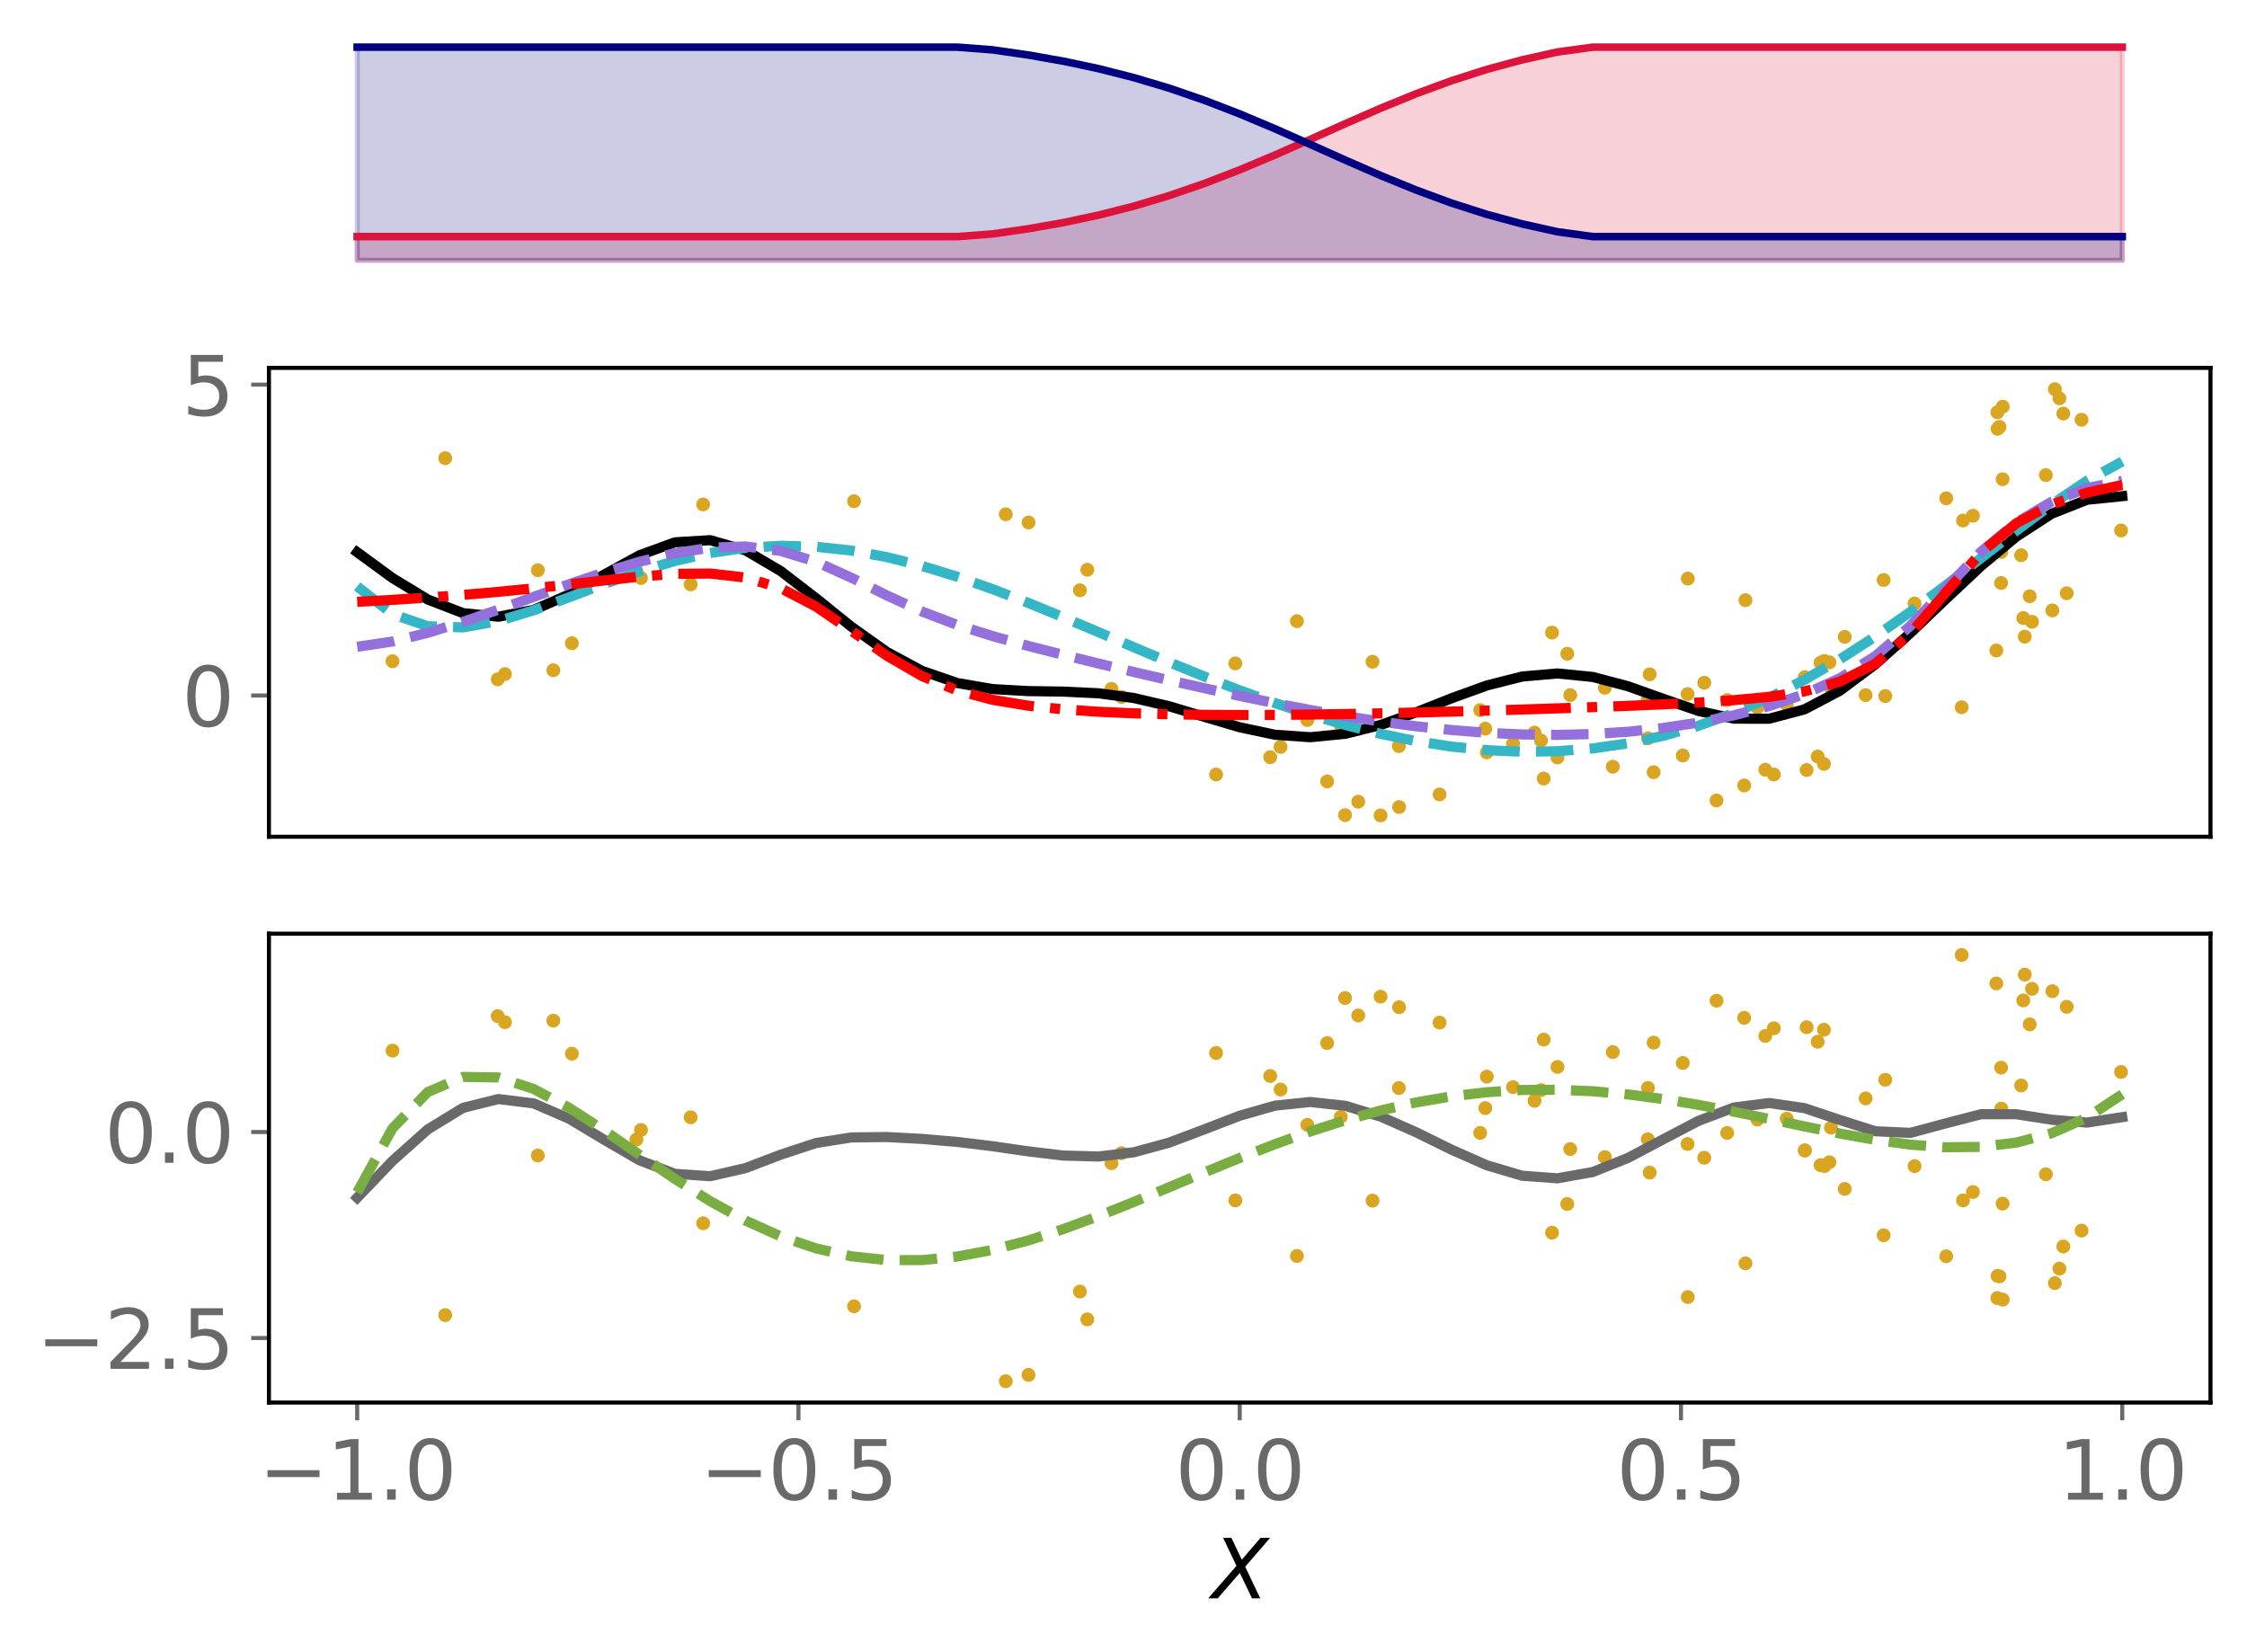 <?xml version="1.0" encoding="utf-8" standalone="no"?>
<!DOCTYPE svg PUBLIC "-//W3C//DTD SVG 1.1//EN"
  "http://www.w3.org/Graphics/SVG/1.1/DTD/svg11.dtd">
<svg xmlns:xlink="http://www.w3.org/1999/xlink" width="443.262pt" height="325.85pt" viewBox="0 0 443.262 325.85" xmlns="http://www.w3.org/2000/svg" version="1.1">
 <defs>
  <style type="text/css">*{stroke-linejoin: round; stroke-linecap: butt}</style>
 </defs>
 <g id="figure_1">
  <g id="patch_1">
   <path d="M 0 325.85 
L 443.262 325.85 
L 443.262 0 
L 0 0 
z
" style="fill: #ffffff"/>
  </g>
  <g id="axes_1">
   <g id="patch_2">
    <path d="M 53.053 53.45 
L 436.062 53.45 
L 436.062 7.2 
L 53.053 7.2 
z
" style="fill: #ffffff"/>
   </g>
   <g id="PolyCollection_1">
    <defs>
     <path id="m94a074bb11" d="M 70.462 -274.502 
L 70.462 -279.174 
L 77.426 -279.174 
L 84.39 -279.174 
L 91.353 -279.174 
L 98.317 -279.174 
L 105.281 -279.174 
L 112.245 -279.174 
L 119.209 -279.174 
L 126.173 -279.174 
L 133.136 -279.174 
L 140.1 -279.174 
L 147.064 -279.174 
L 154.028 -279.174 
L 160.992 -279.174 
L 167.956 -279.174 
L 174.919 -279.174 
L 181.883 -279.174 
L 188.847 -279.174 
L 195.811 -279.708 
L 202.775 -280.712 
L 209.738 -281.936 
L 216.702 -283.415 
L 223.666 -285.183 
L 230.63 -287.261 
L 237.594 -289.657 
L 244.558 -292.346 
L 251.521 -295.277 
L 258.485 -298.36 
L 265.449 -301.483 
L 272.413 -304.523 
L 279.377 -307.368 
L 286.34 -309.931 
L 293.304 -312.162 
L 300.268 -314.045 
L 307.232 -315.594 
L 314.196 -316.548 
L 321.159 -316.548 
L 328.123 -316.548 
L 335.087 -316.548 
L 342.051 -316.548 
L 349.015 -316.548 
L 355.979 -316.548 
L 362.942 -316.548 
L 369.906 -316.548 
L 376.87 -316.548 
L 383.834 -316.548 
L 390.798 -316.548 
L 397.762 -316.548 
L 404.725 -316.548 
L 411.689 -316.548 
L 418.653 -316.548 
L 418.653 -274.502 
L 418.653 -274.502 
L 411.689 -274.502 
L 404.725 -274.502 
L 397.762 -274.502 
L 390.798 -274.502 
L 383.834 -274.502 
L 376.87 -274.502 
L 369.906 -274.502 
L 362.942 -274.502 
L 355.979 -274.502 
L 349.015 -274.502 
L 342.051 -274.502 
L 335.087 -274.502 
L 328.123 -274.502 
L 321.159 -274.502 
L 314.196 -274.502 
L 307.232 -274.502 
L 300.268 -274.502 
L 293.304 -274.502 
L 286.34 -274.502 
L 279.377 -274.502 
L 272.413 -274.502 
L 265.449 -274.502 
L 258.485 -274.502 
L 251.521 -274.502 
L 244.558 -274.502 
L 237.594 -274.502 
L 230.63 -274.502 
L 223.666 -274.502 
L 216.702 -274.502 
L 209.738 -274.502 
L 202.775 -274.502 
L 195.811 -274.502 
L 188.847 -274.502 
L 181.883 -274.502 
L 174.919 -274.502 
L 167.956 -274.502 
L 160.992 -274.502 
L 154.028 -274.502 
L 147.064 -274.502 
L 140.1 -274.502 
L 133.136 -274.502 
L 126.173 -274.502 
L 119.209 -274.502 
L 112.245 -274.502 
L 105.281 -274.502 
L 98.317 -274.502 
L 91.353 -274.502 
L 84.39 -274.502 
L 77.426 -274.502 
L 70.462 -274.502 
z
" style="stroke: #dc143c; stroke-opacity: 0.2"/>
    </defs>
    <g clip-path="url(#p6ff485f5b2)">
     <use xlink:href="#m94a074bb11" x="0" y="325.85" style="fill: #dc143c; fill-opacity: 0.2; stroke: #dc143c; stroke-opacity: 0.2"/>
    </g>
   </g>
   <g id="PolyCollection_2">
    <defs>
     <path id="m252a9cc7bd" d="M 70.462 -274.502 
L 70.462 -316.548 
L 77.426 -316.548 
L 84.39 -316.548 
L 91.353 -316.548 
L 98.317 -316.548 
L 105.281 -316.548 
L 112.245 -316.548 
L 119.209 -316.548 
L 126.173 -316.548 
L 133.136 -316.548 
L 140.1 -316.548 
L 147.064 -316.548 
L 154.028 -316.548 
L 160.992 -316.548 
L 167.956 -316.548 
L 174.919 -316.548 
L 181.883 -316.548 
L 188.847 -316.548 
L 195.811 -316.014 
L 202.775 -315.01 
L 209.738 -313.786 
L 216.702 -312.307 
L 223.666 -310.539 
L 230.63 -308.46 
L 237.594 -306.065 
L 244.558 -303.375 
L 251.521 -300.445 
L 258.485 -297.362 
L 265.449 -294.239 
L 272.413 -291.199 
L 279.377 -288.354 
L 286.34 -285.791 
L 293.304 -283.56 
L 300.268 -281.677 
L 307.232 -280.128 
L 314.196 -279.174 
L 321.159 -279.174 
L 328.123 -279.174 
L 335.087 -279.174 
L 342.051 -279.174 
L 349.015 -279.174 
L 355.979 -279.174 
L 362.942 -279.174 
L 369.906 -279.174 
L 376.87 -279.174 
L 383.834 -279.174 
L 390.798 -279.174 
L 397.762 -279.174 
L 404.725 -279.174 
L 411.689 -279.174 
L 418.653 -279.174 
L 418.653 -274.502 
L 418.653 -274.502 
L 411.689 -274.502 
L 404.725 -274.502 
L 397.762 -274.502 
L 390.798 -274.502 
L 383.834 -274.502 
L 376.87 -274.502 
L 369.906 -274.502 
L 362.942 -274.502 
L 355.979 -274.502 
L 349.015 -274.502 
L 342.051 -274.502 
L 335.087 -274.502 
L 328.123 -274.502 
L 321.159 -274.502 
L 314.196 -274.502 
L 307.232 -274.502 
L 300.268 -274.502 
L 293.304 -274.502 
L 286.34 -274.502 
L 279.377 -274.502 
L 272.413 -274.502 
L 265.449 -274.502 
L 258.485 -274.502 
L 251.521 -274.502 
L 244.558 -274.502 
L 237.594 -274.502 
L 230.63 -274.502 
L 223.666 -274.502 
L 216.702 -274.502 
L 209.738 -274.502 
L 202.775 -274.502 
L 195.811 -274.502 
L 188.847 -274.502 
L 181.883 -274.502 
L 174.919 -274.502 
L 167.956 -274.502 
L 160.992 -274.502 
L 154.028 -274.502 
L 147.064 -274.502 
L 140.1 -274.502 
L 133.136 -274.502 
L 126.173 -274.502 
L 119.209 -274.502 
L 112.245 -274.502 
L 105.281 -274.502 
L 98.317 -274.502 
L 91.353 -274.502 
L 84.39 -274.502 
L 77.426 -274.502 
L 70.462 -274.502 
z
" style="stroke: #000080; stroke-opacity: 0.2"/>
    </defs>
    <g clip-path="url(#p6ff485f5b2)">
     <use xlink:href="#m252a9cc7bd" x="0" y="325.85" style="fill: #000080; fill-opacity: 0.2; stroke: #000080; stroke-opacity: 0.2"/>
    </g>
   </g>
   <g id="matplotlib.axis_1"/>
   <g id="matplotlib.axis_2"/>
   <g id="line2d_1">
    <path d="M 70.462 46.676 
L 77.426 46.676 
L 84.39 46.676 
L 91.353 46.676 
L 98.317 46.676 
L 105.281 46.676 
L 112.245 46.676 
L 119.209 46.676 
L 126.173 46.676 
L 133.136 46.676 
L 140.1 46.676 
L 147.064 46.676 
L 154.028 46.676 
L 160.992 46.676 
L 167.956 46.676 
L 174.919 46.676 
L 181.883 46.676 
L 188.847 46.676 
L 195.811 46.142 
L 202.775 45.138 
L 209.738 43.914 
L 216.702 42.435 
L 223.666 40.667 
L 230.63 38.589 
L 237.594 36.193 
L 244.558 33.504 
L 251.521 30.573 
L 258.485 27.49 
L 265.449 24.367 
L 272.413 21.327 
L 279.377 18.482 
L 286.34 15.919 
L 293.304 13.688 
L 300.268 11.805 
L 307.232 10.256 
L 314.196 9.302 
L 321.159 9.302 
L 328.123 9.302 
L 335.087 9.302 
L 342.051 9.302 
L 349.015 9.302 
L 355.979 9.302 
L 362.942 9.302 
L 369.906 9.302 
L 376.87 9.302 
L 383.834 9.302 
L 390.798 9.302 
L 397.762 9.302 
L 404.725 9.302 
L 411.689 9.302 
L 418.653 9.302 
" clip-path="url(#p6ff485f5b2)" style="fill: none; stroke: #dc143c; stroke-width: 1.5; stroke-linecap: square"/>
   </g>
   <g id="line2d_2">
    <path d="M 70.462 9.302 
L 77.426 9.302 
L 84.39 9.302 
L 91.353 9.302 
L 98.317 9.302 
L 105.281 9.302 
L 112.245 9.302 
L 119.209 9.302 
L 126.173 9.302 
L 133.136 9.302 
L 140.1 9.302 
L 147.064 9.302 
L 154.028 9.302 
L 160.992 9.302 
L 167.956 9.302 
L 174.919 9.302 
L 181.883 9.302 
L 188.847 9.302 
L 195.811 9.836 
L 202.775 10.84 
L 209.738 12.064 
L 216.702 13.543 
L 223.666 15.311 
L 230.63 17.39 
L 237.594 19.785 
L 244.558 22.475 
L 251.521 25.405 
L 258.485 28.488 
L 265.449 31.611 
L 272.413 34.651 
L 279.377 37.496 
L 286.34 40.059 
L 293.304 42.29 
L 300.268 44.173 
L 307.232 45.722 
L 314.196 46.676 
L 321.159 46.676 
L 328.123 46.676 
L 335.087 46.676 
L 342.051 46.676 
L 349.015 46.676 
L 355.979 46.676 
L 362.942 46.676 
L 369.906 46.676 
L 376.87 46.676 
L 383.834 46.676 
L 390.798 46.676 
L 397.762 46.676 
L 404.725 46.676 
L 411.689 46.676 
L 418.653 46.676 
" clip-path="url(#p6ff485f5b2)" style="fill: none; stroke: #000080; stroke-width: 1.5; stroke-linecap: square"/>
   </g>
  </g>
  <g id="axes_2">
   <g id="patch_3">
    <path d="M 53.053 165.065 
L 436.062 165.065 
L 436.062 72.565 
L 53.053 72.565 
z
" style="fill: #ffffff"/>
   </g>
   <g id="PathCollection_1">
    <defs>
     <path id="me53a43f17e" d="M 0 0.866 
C 0.23 0.866 0.45 0.775 0.612 0.612 
C 0.775 0.45 0.866 0.23 0.866 0 
C 0.866 -0.23 0.775 -0.45 0.612 -0.612 
C 0.45 -0.775 0.23 -0.866 0 -0.866 
C -0.23 -0.866 -0.45 -0.775 -0.612 -0.612 
C -0.775 -0.45 -0.866 -0.23 -0.866 0 
C -0.866 0.23 -0.775 0.45 -0.612 0.612 
C -0.45 0.775 -0.23 0.866 0 0.866 
z
" style="stroke: #daa520"/>
    </defs>
    <g clip-path="url(#p6ba317d757)">
     <use xlink:href="#me53a43f17e" x="283.984" y="156.715" style="fill: #daa520; stroke: #daa520"/>
     <use xlink:href="#me53a43f17e" x="332.946" y="114.137" style="fill: #daa520; stroke: #daa520"/>
     <use xlink:href="#me53a43f17e" x="326.207" y="152.326" style="fill: #daa520; stroke: #daa520"/>
     <use xlink:href="#me53a43f17e" x="298.468" y="146.699" style="fill: #daa520; stroke: #daa520"/>
     <use xlink:href="#me53a43f17e" x="399.421" y="125.591" style="fill: #daa520; stroke: #daa520"/>
     <use xlink:href="#me53a43f17e" x="303.992" y="146.078" style="fill: #daa520; stroke: #daa520"/>
     <use xlink:href="#me53a43f17e" x="406.258" y="78.576" style="fill: #daa520; stroke: #daa520"/>
     <use xlink:href="#me53a43f17e" x="202.899" y="103.073" style="fill: #daa520; stroke: #daa520"/>
     <use xlink:href="#me53a43f17e" x="316.589" y="135.675" style="fill: #daa520; stroke: #daa520"/>
     <use xlink:href="#me53a43f17e" x="336.194" y="134.686" style="fill: #daa520; stroke: #daa520"/>
     <use xlink:href="#me53a43f17e" x="394.8" y="108.873" style="fill: #daa520; stroke: #daa520"/>
     <use xlink:href="#me53a43f17e" x="275.995" y="159.202" style="fill: #daa520; stroke: #daa520"/>
     <use xlink:href="#me53a43f17e" x="404.865" y="120.413" style="fill: #daa520; stroke: #daa520"/>
     <use xlink:href="#me53a43f17e" x="383.93" y="98.299" style="fill: #daa520; stroke: #daa520"/>
     <use xlink:href="#me53a43f17e" x="398.711" y="109.524" style="fill: #daa520; stroke: #daa520"/>
     <use xlink:href="#me53a43f17e" x="371.581" y="114.408" style="fill: #daa520; stroke: #daa520"/>
     <use xlink:href="#me53a43f17e" x="399.129" y="121.922" style="fill: #daa520; stroke: #daa520"/>
     <use xlink:href="#me53a43f17e" x="363.907" y="125.636" style="fill: #daa520; stroke: #daa520"/>
     <use xlink:href="#me53a43f17e" x="213.038" y="116.442" style="fill: #daa520; stroke: #daa520"/>
     <use xlink:href="#me53a43f17e" x="112.813" y="126.889" style="fill: #daa520; stroke: #daa520"/>
     <use xlink:href="#me53a43f17e" x="77.434" y="130.437" style="fill: #daa520; stroke: #daa520"/>
     <use xlink:href="#me53a43f17e" x="267.93" y="158.149" style="fill: #daa520; stroke: #daa520"/>
     <use xlink:href="#me53a43f17e" x="394.751" y="115.009" style="fill: #daa520; stroke: #daa520"/>
     <use xlink:href="#me53a43f17e" x="377.682" y="119.054" style="fill: #daa520; stroke: #daa520"/>
     <use xlink:href="#me53a43f17e" x="98.184" y="134.007" style="fill: #daa520; stroke: #daa520"/>
     <use xlink:href="#me53a43f17e" x="264.488" y="143.111" style="fill: #daa520; stroke: #daa520"/>
     <use xlink:href="#me53a43f17e" x="356.06" y="133.612" style="fill: #daa520; stroke: #daa520"/>
     <use xlink:href="#me53a43f17e" x="239.894" y="152.788" style="fill: #daa520; stroke: #daa520"/>
     <use xlink:href="#me53a43f17e" x="304.517" y="153.579" style="fill: #daa520; stroke: #daa520"/>
     <use xlink:href="#me53a43f17e" x="257.89" y="142.034" style="fill: #daa520; stroke: #daa520"/>
     <use xlink:href="#me53a43f17e" x="393.811" y="128.321" style="fill: #daa520; stroke: #daa520"/>
     <use xlink:href="#me53a43f17e" x="418.419" y="104.642" style="fill: #daa520; stroke: #daa520"/>
     <use xlink:href="#me53a43f17e" x="293.299" y="148.419" style="fill: #daa520; stroke: #daa520"/>
     <use xlink:href="#me53a43f17e" x="243.686" y="130.867" style="fill: #daa520; stroke: #daa520"/>
     <use xlink:href="#me53a43f17e" x="359.14" y="130.725" style="fill: #daa520; stroke: #daa520"/>
     <use xlink:href="#me53a43f17e" x="407.025" y="81.586" style="fill: #daa520; stroke: #daa520"/>
     <use xlink:href="#me53a43f17e" x="302.71" y="144.532" style="fill: #daa520; stroke: #daa520"/>
     <use xlink:href="#me53a43f17e" x="325.428" y="133.018" style="fill: #daa520; stroke: #daa520"/>
     <use xlink:href="#me53a43f17e" x="307.235" y="149.421" style="fill: #daa520; stroke: #daa520"/>
     <use xlink:href="#me53a43f17e" x="275.953" y="147.183" style="fill: #daa520; stroke: #daa520"/>
     <use xlink:href="#me53a43f17e" x="400.4" y="117.618" style="fill: #daa520; stroke: #daa520"/>
     <use xlink:href="#me53a43f17e" x="270.751" y="130.541" style="fill: #daa520; stroke: #daa520"/>
     <use xlink:href="#me53a43f17e" x="168.473" y="98.881" style="fill: #daa520; stroke: #daa520"/>
     <use xlink:href="#me53a43f17e" x="352.465" y="138.974" style="fill: #daa520; stroke: #daa520"/>
     <use xlink:href="#me53a43f17e" x="219.264" y="135.898" style="fill: #daa520; stroke: #daa520"/>
     <use xlink:href="#me53a43f17e" x="272.342" y="160.86" style="fill: #daa520; stroke: #daa520"/>
     <use xlink:href="#me53a43f17e" x="198.403" y="101.45" style="fill: #daa520; stroke: #daa520"/>
     <use xlink:href="#me53a43f17e" x="394.052" y="84.585" style="fill: #daa520; stroke: #daa520"/>
     <use xlink:href="#me53a43f17e" x="405.359" y="76.77" style="fill: #daa520; stroke: #daa520"/>
     <use xlink:href="#me53a43f17e" x="349.921" y="152.789" style="fill: #daa520; stroke: #daa520"/>
     <use xlink:href="#me53a43f17e" x="356.019" y="133.647" style="fill: #daa520; stroke: #daa520"/>
     <use xlink:href="#me53a43f17e" x="87.823" y="90.383" style="fill: #daa520; stroke: #daa520"/>
     <use xlink:href="#me53a43f17e" x="407.695" y="117.022" style="fill: #daa520; stroke: #daa520"/>
     <use xlink:href="#me53a43f17e" x="344.076" y="154.95" style="fill: #daa520; stroke: #daa520"/>
     <use xlink:href="#me53a43f17e" x="250.573" y="149.368" style="fill: #daa520; stroke: #daa520"/>
     <use xlink:href="#me53a43f17e" x="348.235" y="151.843" style="fill: #daa520; stroke: #daa520"/>
     <use xlink:href="#me53a43f17e" x="395.052" y="94.534" style="fill: #daa520; stroke: #daa520"/>
     <use xlink:href="#me53a43f17e" x="346.679" y="139.567" style="fill: #daa520; stroke: #daa520"/>
     <use xlink:href="#me53a43f17e" x="356.392" y="151.895" style="fill: #daa520; stroke: #daa520"/>
     <use xlink:href="#me53a43f17e" x="325.094" y="145.632" style="fill: #daa520; stroke: #daa520"/>
     <use xlink:href="#me53a43f17e" x="136.249" y="115.288" style="fill: #daa520; stroke: #daa520"/>
     <use xlink:href="#me53a43f17e" x="109.155" y="132.224" style="fill: #daa520; stroke: #daa520"/>
     <use xlink:href="#me53a43f17e" x="138.707" y="99.514" style="fill: #daa520; stroke: #daa520"/>
     <use xlink:href="#me53a43f17e" x="394.43" y="84.207" style="fill: #daa520; stroke: #daa520"/>
     <use xlink:href="#me53a43f17e" x="309.761" y="137.119" style="fill: #daa520; stroke: #daa520"/>
     <use xlink:href="#me53a43f17e" x="394.013" y="81.328" style="fill: #daa520; stroke: #daa520"/>
     <use xlink:href="#me53a43f17e" x="252.616" y="147.334" style="fill: #daa520; stroke: #daa520"/>
     <use xlink:href="#me53a43f17e" x="358.572" y="149.237" style="fill: #daa520; stroke: #daa520"/>
     <use xlink:href="#me53a43f17e" x="291.988" y="140.08" style="fill: #daa520; stroke: #daa520"/>
     <use xlink:href="#me53a43f17e" x="126.445" y="114.024" style="fill: #daa520; stroke: #daa520"/>
     <use xlink:href="#me53a43f17e" x="293.006" y="143.742" style="fill: #daa520; stroke: #daa520"/>
     <use xlink:href="#me53a43f17e" x="368.031" y="137.12" style="fill: #daa520; stroke: #daa520"/>
     <use xlink:href="#me53a43f17e" x="389.202" y="101.746" style="fill: #daa520; stroke: #daa520"/>
     <use xlink:href="#me53a43f17e" x="361.199" y="135.716" style="fill: #daa520; stroke: #daa520"/>
     <use xlink:href="#me53a43f17e" x="338.618" y="157.909" style="fill: #daa520; stroke: #daa520"/>
     <use xlink:href="#me53a43f17e" x="125.547" y="112.682" style="fill: #daa520; stroke: #daa520"/>
     <use xlink:href="#me53a43f17e" x="371.9" y="137.306" style="fill: #daa520; stroke: #daa520"/>
     <use xlink:href="#me53a43f17e" x="386.975" y="139.514" style="fill: #daa520; stroke: #daa520"/>
     <use xlink:href="#me53a43f17e" x="359.805" y="150.696" style="fill: #daa520; stroke: #daa520"/>
     <use xlink:href="#me53a43f17e" x="340.715" y="138.089" style="fill: #daa520; stroke: #daa520"/>
     <use xlink:href="#me53a43f17e" x="332.908" y="136.918" style="fill: #daa520; stroke: #daa520"/>
     <use xlink:href="#me53a43f17e" x="325.053" y="137.994" style="fill: #daa520; stroke: #daa520"/>
     <use xlink:href="#me53a43f17e" x="306.165" y="124.79" style="fill: #daa520; stroke: #daa520"/>
     <use xlink:href="#me53a43f17e" x="360.882" y="130.666" style="fill: #daa520; stroke: #daa520"/>
     <use xlink:href="#me53a43f17e" x="344.323" y="118.394" style="fill: #daa520; stroke: #daa520"/>
     <use xlink:href="#me53a43f17e" x="318.155" y="151.243" style="fill: #daa520; stroke: #daa520"/>
     <use xlink:href="#me53a43f17e" x="221.249" y="137.476" style="fill: #daa520; stroke: #daa520"/>
     <use xlink:href="#me53a43f17e" x="99.607" y="132.975" style="fill: #daa520; stroke: #daa520"/>
     <use xlink:href="#me53a43f17e" x="403.579" y="93.716" style="fill: #daa520; stroke: #daa520"/>
     <use xlink:href="#me53a43f17e" x="106.099" y="112.479" style="fill: #daa520; stroke: #daa520"/>
     <use xlink:href="#me53a43f17e" x="359.905" y="130.384" style="fill: #daa520; stroke: #daa520"/>
     <use xlink:href="#me53a43f17e" x="214.491" y="112.397" style="fill: #daa520; stroke: #daa520"/>
     <use xlink:href="#me53a43f17e" x="255.842" y="122.539" style="fill: #daa520; stroke: #daa520"/>
     <use xlink:href="#me53a43f17e" x="387.239" y="102.686" style="fill: #daa520; stroke: #daa520"/>
     <use xlink:href="#me53a43f17e" x="261.802" y="154.149" style="fill: #daa520; stroke: #daa520"/>
     <use xlink:href="#me53a43f17e" x="331.959" y="149.031" style="fill: #daa520; stroke: #daa520"/>
     <use xlink:href="#me53a43f17e" x="410.621" y="82.807" style="fill: #daa520; stroke: #daa520"/>
     <use xlink:href="#me53a43f17e" x="309.168" y="128.959" style="fill: #daa520; stroke: #daa520"/>
     <use xlink:href="#me53a43f17e" x="395.077" y="80.221" style="fill: #daa520; stroke: #daa520"/>
     <use xlink:href="#me53a43f17e" x="400.851" y="122.665" style="fill: #daa520; stroke: #daa520"/>
     <use xlink:href="#me53a43f17e" x="265.336" y="160.794" style="fill: #daa520; stroke: #daa520"/>
    </g>
   </g>
   <g id="matplotlib.axis_3"/>
   <g id="matplotlib.axis_4">
    <g id="ytick_1">
     <g id="line2d_3">
      <defs>
       <path id="mfe1e305089" d="M 0 0 
L -3.5 0 
" style="stroke: #696969; stroke-width: 0.8"/>
      </defs>
      <g>
       <use xlink:href="#mfe1e305089" x="53.053" y="137.195" style="fill: #696969; stroke: #696969; stroke-width: 0.8"/>
      </g>
     </g>
     <g id="text_1">
      <!-- 0 -->
      <g style="fill: #696969" transform="translate(35.873 143.274) scale(0.16 -0.16)">
       <defs>
        <path id="DejaVuSans-30" d="M 2034 4250 
Q 1547 4250 1301 3770 
Q 1056 3291 1056 2328 
Q 1056 1369 1301 889 
Q 1547 409 2034 409 
Q 2525 409 2770 889 
Q 3016 1369 3016 2328 
Q 3016 3291 2770 3770 
Q 2525 4250 2034 4250 
z
M 2034 4750 
Q 2819 4750 3233 4129 
Q 3647 3509 3647 2328 
Q 3647 1150 3233 529 
Q 2819 -91 2034 -91 
Q 1250 -91 836 529 
Q 422 1150 422 2328 
Q 422 3509 836 4129 
Q 1250 4750 2034 4750 
z
" transform="scale(0.016)"/>
       </defs>
       <use xlink:href="#DejaVuSans-30"/>
      </g>
     </g>
    </g>
    <g id="ytick_2">
     <g id="line2d_4">
      <g>
       <use xlink:href="#mfe1e305089" x="53.053" y="75.879" style="fill: #696969; stroke: #696969; stroke-width: 0.8"/>
      </g>
     </g>
     <g id="text_2">
      <!-- 5 -->
      <g style="fill: #696969" transform="translate(35.873 81.958) scale(0.16 -0.16)">
       <defs>
        <path id="DejaVuSans-35" d="M 691 4666 
L 3169 4666 
L 3169 4134 
L 1269 4134 
L 1269 2991 
Q 1406 3038 1543 3061 
Q 1681 3084 1819 3084 
Q 2600 3084 3056 2656 
Q 3513 2228 3513 1497 
Q 3513 744 3044 326 
Q 2575 -91 1722 -91 
Q 1428 -91 1123 -41 
Q 819 9 494 109 
L 494 744 
Q 775 591 1075 516 
Q 1375 441 1709 441 
Q 2250 441 2565 725 
Q 2881 1009 2881 1497 
Q 2881 1984 2565 2268 
Q 2250 2553 1709 2553 
Q 1456 2553 1204 2497 
Q 953 2441 691 2322 
L 691 4666 
z
" transform="scale(0.016)"/>
       </defs>
       <use xlink:href="#DejaVuSans-35"/>
      </g>
     </g>
    </g>
   </g>
   <g id="line2d_5">
    <path d="M 70.462 108.936 
L 77.426 114.025 
L 84.39 118.266 
L 91.353 120.952 
L 98.317 121.656 
L 105.281 120.316 
L 112.245 117.287 
L 119.209 113.336 
L 126.173 109.527 
L 133.136 106.983 
L 140.1 106.557 
L 147.064 108.561 
L 154.028 112.663 
L 160.992 118.029 
L 167.956 123.635 
L 174.919 128.591 
L 181.883 132.345 
L 188.847 134.739 
L 195.811 135.936 
L 202.775 136.329 
L 209.738 136.431 
L 216.702 136.762 
L 223.666 137.694 
L 230.63 139.322 
L 237.594 141.408 
L 244.558 143.468 
L 251.521 144.948 
L 258.485 145.428 
L 265.449 144.742 
L 272.413 142.996 
L 279.377 140.511 
L 286.34 137.745 
L 293.304 135.224 
L 300.268 133.459 
L 307.232 132.846 
L 314.196 133.542 
L 321.159 135.38 
L 328.123 137.862 
L 335.087 140.254 
L 342.051 141.77 
L 349.015 141.775 
L 355.979 139.935 
L 362.942 136.266 
L 369.906 131.079 
L 376.87 124.865 
L 383.834 118.196 
L 390.798 111.662 
L 397.762 105.856 
L 404.725 101.341 
L 411.689 98.589 
L 418.653 97.877 
" clip-path="url(#p6ba317d757)" style="fill: none; stroke: #000000; stroke-width: 2; stroke-linecap: square"/>
   </g>
   <g id="line2d_6">
    <path d="M 70.462 115.68 
L 77.426 121.139 
L 84.39 123.541 
L 91.353 123.763 
L 98.317 122.52 
L 105.281 120.39 
L 112.245 117.831 
L 119.209 115.193 
L 126.173 112.742 
L 133.136 110.663 
L 140.1 109.083 
L 147.064 108.074 
L 154.028 107.665 
L 160.992 107.855 
L 167.956 108.615 
L 174.919 109.896 
L 181.883 111.638 
L 188.847 113.77 
L 195.811 116.218 
L 202.775 118.906 
L 209.738 121.761 
L 216.702 124.709 
L 223.666 127.683 
L 230.63 130.623 
L 237.594 133.472 
L 244.558 136.18 
L 251.521 138.701 
L 258.485 140.998 
L 265.449 143.034 
L 272.413 144.778 
L 279.377 146.202 
L 286.34 147.279 
L 293.304 147.986 
L 300.268 148.298 
L 307.232 148.192 
L 314.196 147.645 
L 321.159 146.636 
L 328.123 145.145 
L 335.087 143.154 
L 342.051 140.651 
L 349.015 137.631 
L 355.979 134.097 
L 362.942 130.066 
L 369.906 125.576 
L 376.87 120.685 
L 383.834 115.483 
L 390.798 110.096 
L 397.762 104.697 
L 404.725 99.513 
L 411.689 94.837 
L 418.653 91.041 
" clip-path="url(#p6ba317d757)" style="fill: none; stroke-dasharray: 7.4,3.2; stroke-dashoffset: 0; stroke: #34b6c6; stroke-width: 2"/>
   </g>
   <g id="line2d_7">
    <path d="M 70.462 127.59 
L 77.426 126.549 
L 84.39 124.831 
L 91.353 122.67 
L 98.317 120.256 
L 105.281 117.741 
L 112.245 115.252 
L 119.209 112.903 
L 126.173 110.813 
L 133.136 109.127 
L 140.1 108.037 
L 147.064 107.796 
L 154.028 108.68 
L 160.992 110.826 
L 167.956 113.972 
L 174.919 117.453 
L 181.883 120.637 
L 188.847 123.284 
L 195.811 125.482 
L 202.775 127.404 
L 209.738 129.183 
L 216.702 130.892 
L 223.666 132.559 
L 230.63 134.188 
L 237.594 135.768 
L 244.558 137.285 
L 251.521 138.721 
L 258.485 140.057 
L 265.449 141.274 
L 272.413 142.352 
L 279.377 143.272 
L 286.34 144.014 
L 293.304 144.558 
L 300.268 144.883 
L 307.232 144.971 
L 314.196 144.8 
L 321.159 144.351 
L 328.123 143.604 
L 335.087 142.534 
L 342.051 141.11 
L 349.015 139.276 
L 355.979 136.916 
L 362.942 133.792 
L 369.906 129.465 
L 376.87 123.458 
L 383.834 116.065 
L 390.798 108.828 
L 397.762 103.074 
L 404.725 98.973 
L 411.689 96.276 
L 418.653 94.878 
" clip-path="url(#p6ba317d757)" style="fill: none; stroke-dasharray: 7.4,3.2; stroke-dashoffset: 0; stroke: #9370db; stroke-width: 2"/>
   </g>
   <g id="line2d_8">
    <path d="M 70.462 118.721 
L 77.426 118.329 
L 84.39 117.877 
L 91.353 117.354 
L 98.317 116.751 
L 105.281 116.063 
L 112.245 115.3 
L 119.209 114.499 
L 126.173 113.747 
L 133.136 113.205 
L 140.1 113.139 
L 147.064 113.934 
L 154.028 116.033 
L 160.992 119.667 
L 167.956 124.444 
L 174.919 129.337 
L 181.883 133.373 
L 188.847 136.217 
L 195.811 138.051 
L 202.775 139.203 
L 209.738 139.934 
L 216.702 140.408 
L 223.666 140.715 
L 230.63 140.906 
L 237.594 141.011 
L 244.558 141.046 
L 251.521 141.025 
L 258.485 140.958 
L 265.449 140.852 
L 272.413 140.716 
L 279.377 140.555 
L 286.34 140.373 
L 293.304 140.176 
L 300.268 139.964 
L 307.232 139.739 
L 314.196 139.498 
L 321.159 139.236 
L 328.123 138.94 
L 335.087 138.585 
L 342.051 138.124 
L 349.015 137.46 
L 355.979 136.385 
L 362.942 134.474 
L 369.906 130.963 
L 376.87 124.995 
L 383.834 116.911 
L 390.798 109.014 
L 397.762 103.213 
L 404.725 99.512 
L 411.689 97.188 
L 418.653 95.668 
" clip-path="url(#p6ba317d757)" style="fill: none; stroke-dasharray: 12.8,3.2,2,3.2; stroke-dashoffset: 0; stroke: #ff0000; stroke-width: 2"/>
   </g>
   <g id="patch_4">
    <path d="M 53.053 165.065 
L 53.053 72.565 
" style="fill: none; stroke: #000000; stroke-width: 0.8; stroke-linejoin: miter; stroke-linecap: square"/>
   </g>
   <g id="patch_5">
    <path d="M 436.062 165.065 
L 436.062 72.565 
" style="fill: none; stroke: #000000; stroke-width: 0.8; stroke-linejoin: miter; stroke-linecap: square"/>
   </g>
   <g id="patch_6">
    <path d="M 53.053 165.065 
L 436.062 165.065 
" style="fill: none; stroke: #000000; stroke-width: 0.8; stroke-linejoin: miter; stroke-linecap: square"/>
   </g>
   <g id="patch_7">
    <path d="M 53.053 72.565 
L 436.062 72.565 
" style="fill: none; stroke: #000000; stroke-width: 0.8; stroke-linejoin: miter; stroke-linecap: square"/>
   </g>
  </g>
  <g id="axes_3">
   <g id="patch_8">
    <path d="M 53.053 276.68 
L 436.062 276.68 
L 436.062 184.18 
L 53.053 184.18 
z
" style="fill: #ffffff"/>
   </g>
   <g id="PathCollection_2">
    <g clip-path="url(#p6cce5c3f82)">
     <use xlink:href="#me53a43f17e" x="283.984" y="201.73" style="fill: #daa520; stroke: #daa520"/>
     <use xlink:href="#me53a43f17e" x="332.946" y="255.87" style="fill: #daa520; stroke: #daa520"/>
     <use xlink:href="#me53a43f17e" x="326.207" y="205.679" style="fill: #daa520; stroke: #daa520"/>
     <use xlink:href="#me53a43f17e" x="298.468" y="214.455" style="fill: #daa520; stroke: #daa520"/>
     <use xlink:href="#me53a43f17e" x="399.421" y="192.257" style="fill: #daa520; stroke: #daa520"/>
     <use xlink:href="#me53a43f17e" x="303.992" y="215.046" style="fill: #daa520; stroke: #daa520"/>
     <use xlink:href="#me53a43f17e" x="406.258" y="250.256" style="fill: #daa520; stroke: #daa520"/>
     <use xlink:href="#me53a43f17e" x="202.899" y="271.22" style="fill: #daa520; stroke: #daa520"/>
     <use xlink:href="#me53a43f17e" x="316.589" y="228.261" style="fill: #daa520; stroke: #daa520"/>
     <use xlink:href="#me53a43f17e" x="336.194" y="228.391" style="fill: #daa520; stroke: #daa520"/>
     <use xlink:href="#me53a43f17e" x="394.8" y="218.69" style="fill: #daa520; stroke: #daa520"/>
     <use xlink:href="#me53a43f17e" x="275.995" y="198.698" style="fill: #daa520; stroke: #daa520"/>
     <use xlink:href="#me53a43f17e" x="404.865" y="195.527" style="fill: #daa520; stroke: #daa520"/>
     <use xlink:href="#me53a43f17e" x="383.93" y="247.823" style="fill: #daa520; stroke: #daa520"/>
     <use xlink:href="#me53a43f17e" x="398.711" y="214.129" style="fill: #daa520; stroke: #daa520"/>
     <use xlink:href="#me53a43f17e" x="371.581" y="243.674" style="fill: #daa520; stroke: #daa520"/>
     <use xlink:href="#me53a43f17e" x="399.129" y="197.354" style="fill: #daa520; stroke: #daa520"/>
     <use xlink:href="#me53a43f17e" x="363.907" y="234.534" style="fill: #daa520; stroke: #daa520"/>
     <use xlink:href="#me53a43f17e" x="213.038" y="254.778" style="fill: #daa520; stroke: #daa520"/>
     <use xlink:href="#me53a43f17e" x="112.813" y="207.861" style="fill: #daa520; stroke: #daa520"/>
     <use xlink:href="#me53a43f17e" x="77.434" y="207.257" style="fill: #daa520; stroke: #daa520"/>
     <use xlink:href="#me53a43f17e" x="267.93" y="200.321" style="fill: #daa520; stroke: #daa520"/>
     <use xlink:href="#me53a43f17e" x="394.751" y="210.61" style="fill: #daa520; stroke: #daa520"/>
     <use xlink:href="#me53a43f17e" x="377.682" y="230.039" style="fill: #daa520; stroke: #daa520"/>
     <use xlink:href="#me53a43f17e" x="98.184" y="200.451" style="fill: #daa520; stroke: #daa520"/>
     <use xlink:href="#me53a43f17e" x="264.488" y="220.335" style="fill: #daa520; stroke: #daa520"/>
     <use xlink:href="#me53a43f17e" x="356.06" y="226.961" style="fill: #daa520; stroke: #daa520"/>
     <use xlink:href="#me53a43f17e" x="239.894" y="207.721" style="fill: #daa520; stroke: #daa520"/>
     <use xlink:href="#me53a43f17e" x="304.517" y="205.081" style="fill: #daa520; stroke: #daa520"/>
     <use xlink:href="#me53a43f17e" x="257.89" y="221.891" style="fill: #daa520; stroke: #daa520"/>
     <use xlink:href="#me53a43f17e" x="393.811" y="194.002" style="fill: #daa520; stroke: #daa520"/>
     <use xlink:href="#me53a43f17e" x="418.419" y="211.469" style="fill: #daa520; stroke: #daa520"/>
     <use xlink:href="#me53a43f17e" x="293.299" y="212.382" style="fill: #daa520; stroke: #daa520"/>
     <use xlink:href="#me53a43f17e" x="243.686" y="236.798" style="fill: #daa520; stroke: #daa520"/>
     <use xlink:href="#me53a43f17e" x="359.14" y="229.847" style="fill: #daa520; stroke: #daa520"/>
     <use xlink:href="#me53a43f17e" x="407.025" y="245.895" style="fill: #daa520; stroke: #daa520"/>
     <use xlink:href="#me53a43f17e" x="302.71" y="217.15" style="fill: #daa520; stroke: #daa520"/>
     <use xlink:href="#me53a43f17e" x="325.428" y="231.316" style="fill: #daa520; stroke: #daa520"/>
     <use xlink:href="#me53a43f17e" x="307.235" y="210.475" style="fill: #daa520; stroke: #daa520"/>
     <use xlink:href="#me53a43f17e" x="275.953" y="214.631" style="fill: #daa520; stroke: #daa520"/>
     <use xlink:href="#me53a43f17e" x="400.4" y="202.077" style="fill: #daa520; stroke: #daa520"/>
     <use xlink:href="#me53a43f17e" x="270.751" y="236.841" style="fill: #daa520; stroke: #daa520"/>
     <use xlink:href="#me53a43f17e" x="168.473" y="257.688" style="fill: #daa520; stroke: #daa520"/>
     <use xlink:href="#me53a43f17e" x="352.465" y="220.688" style="fill: #daa520; stroke: #daa520"/>
     <use xlink:href="#me53a43f17e" x="219.264" y="229.457" style="fill: #daa520; stroke: #daa520"/>
     <use xlink:href="#me53a43f17e" x="272.342" y="196.608" style="fill: #daa520; stroke: #daa520"/>
     <use xlink:href="#me53a43f17e" x="198.403" y="272.475" style="fill: #daa520; stroke: #daa520"/>
     <use xlink:href="#me53a43f17e" x="394.052" y="251.702" style="fill: #daa520; stroke: #daa520"/>
     <use xlink:href="#me53a43f17e" x="405.359" y="253.112" style="fill: #daa520; stroke: #daa520"/>
     <use xlink:href="#me53a43f17e" x="349.921" y="202.842" style="fill: #daa520; stroke: #daa520"/>
     <use xlink:href="#me53a43f17e" x="356.019" y="226.926" style="fill: #daa520; stroke: #daa520"/>
     <use xlink:href="#me53a43f17e" x="87.823" y="259.423" style="fill: #daa520; stroke: #daa520"/>
     <use xlink:href="#me53a43f17e" x="407.695" y="198.614" style="fill: #daa520; stroke: #daa520"/>
     <use xlink:href="#me53a43f17e" x="344.076" y="200.785" style="fill: #daa520; stroke: #daa520"/>
     <use xlink:href="#me53a43f17e" x="250.573" y="212.257" style="fill: #daa520; stroke: #daa520"/>
     <use xlink:href="#me53a43f17e" x="348.235" y="204.362" style="fill: #daa520; stroke: #daa520"/>
     <use xlink:href="#me53a43f17e" x="395.052" y="237.43" style="fill: #daa520; stroke: #daa520"/>
     <use xlink:href="#me53a43f17e" x="346.679" y="220.853" style="fill: #daa520; stroke: #daa520"/>
     <use xlink:href="#me53a43f17e" x="356.392" y="202.637" style="fill: #daa520; stroke: #daa520"/>
     <use xlink:href="#me53a43f17e" x="325.094" y="214.615" style="fill: #daa520; stroke: #daa520"/>
     <use xlink:href="#me53a43f17e" x="136.249" y="220.403" style="fill: #daa520; stroke: #daa520"/>
     <use xlink:href="#me53a43f17e" x="109.155" y="201.333" style="fill: #daa520; stroke: #daa520"/>
     <use xlink:href="#me53a43f17e" x="138.707" y="241.312" style="fill: #daa520; stroke: #daa520"/>
     <use xlink:href="#me53a43f17e" x="394.43" y="251.785" style="fill: #daa520; stroke: #daa520"/>
     <use xlink:href="#me53a43f17e" x="309.761" y="226.667" style="fill: #daa520; stroke: #daa520"/>
     <use xlink:href="#me53a43f17e" x="394.013" y="256.063" style="fill: #daa520; stroke: #daa520"/>
     <use xlink:href="#me53a43f17e" x="252.616" y="214.935" style="fill: #daa520; stroke: #daa520"/>
     <use xlink:href="#me53a43f17e" x="358.572" y="205.503" style="fill: #daa520; stroke: #daa520"/>
     <use xlink:href="#me53a43f17e" x="291.988" y="223.486" style="fill: #daa520; stroke: #daa520"/>
     <use xlink:href="#me53a43f17e" x="126.445" y="222.906" style="fill: #daa520; stroke: #daa520"/>
     <use xlink:href="#me53a43f17e" x="293.006" y="218.592" style="fill: #daa520; stroke: #daa520"/>
     <use xlink:href="#me53a43f17e" x="368.031" y="216.681" style="fill: #daa520; stroke: #daa520"/>
     <use xlink:href="#me53a43f17e" x="389.202" y="235.143" style="fill: #daa520; stroke: #daa520"/>
     <use xlink:href="#me53a43f17e" x="361.199" y="222.447" style="fill: #daa520; stroke: #daa520"/>
     <use xlink:href="#me53a43f17e" x="338.618" y="197.408" style="fill: #daa520; stroke: #daa520"/>
     <use xlink:href="#me53a43f17e" x="125.547" y="224.802" style="fill: #daa520; stroke: #daa520"/>
     <use xlink:href="#me53a43f17e" x="371.9" y="212.999" style="fill: #daa520; stroke: #daa520"/>
     <use xlink:href="#me53a43f17e" x="386.975" y="188.385" style="fill: #daa520; stroke: #daa520"/>
     <use xlink:href="#me53a43f17e" x="359.805" y="203.138" style="fill: #daa520; stroke: #daa520"/>
     <use xlink:href="#me53a43f17e" x="340.715" y="223.487" style="fill: #daa520; stroke: #daa520"/>
     <use xlink:href="#me53a43f17e" x="332.908" y="225.675" style="fill: #daa520; stroke: #daa520"/>
     <use xlink:href="#me53a43f17e" x="325.053" y="224.741" style="fill: #daa520; stroke: #daa520"/>
     <use xlink:href="#me53a43f17e" x="306.165" y="243.17" style="fill: #daa520; stroke: #daa520"/>
     <use xlink:href="#me53a43f17e" x="360.882" y="229.271" style="fill: #daa520; stroke: #daa520"/>
     <use xlink:href="#me53a43f17e" x="344.323" y="249.212" style="fill: #daa520; stroke: #daa520"/>
     <use xlink:href="#me53a43f17e" x="318.155" y="207.546" style="fill: #daa520; stroke: #daa520"/>
     <use xlink:href="#me53a43f17e" x="221.249" y="227.48" style="fill: #daa520; stroke: #daa520"/>
     <use xlink:href="#me53a43f17e" x="99.607" y="201.642" style="fill: #daa520; stroke: #daa520"/>
     <use xlink:href="#me53a43f17e" x="403.579" y="231.648" style="fill: #daa520; stroke: #daa520"/>
     <use xlink:href="#me53a43f17e" x="106.099" y="227.944" style="fill: #daa520; stroke: #daa520"/>
     <use xlink:href="#me53a43f17e" x="359.905" y="230.024" style="fill: #daa520; stroke: #daa520"/>
     <use xlink:href="#me53a43f17e" x="214.491" y="260.265" style="fill: #daa520; stroke: #daa520"/>
     <use xlink:href="#me53a43f17e" x="255.842" y="247.762" style="fill: #daa520; stroke: #daa520"/>
     <use xlink:href="#me53a43f17e" x="387.239" y="236.796" style="fill: #daa520; stroke: #daa520"/>
     <use xlink:href="#me53a43f17e" x="261.802" y="205.762" style="fill: #daa520; stroke: #daa520"/>
     <use xlink:href="#me53a43f17e" x="331.959" y="209.685" style="fill: #daa520; stroke: #daa520"/>
     <use xlink:href="#me53a43f17e" x="410.621" y="242.758" style="fill: #daa520; stroke: #daa520"/>
     <use xlink:href="#me53a43f17e" x="309.168" y="237.51" style="fill: #daa520; stroke: #daa520"/>
     <use xlink:href="#me53a43f17e" x="395.077" y="256.375" style="fill: #daa520; stroke: #daa520"/>
     <use xlink:href="#me53a43f17e" x="400.851" y="195.059" style="fill: #daa520; stroke: #daa520"/>
     <use xlink:href="#me53a43f17e" x="265.336" y="196.878" style="fill: #daa520; stroke: #daa520"/>
    </g>
   </g>
   <g id="matplotlib.axis_5">
    <g id="xtick_1">
     <g id="line2d_9">
      <defs>
       <path id="m85af828a55" d="M 0 0 
L 0 3.5 
" style="stroke: #696969; stroke-width: 0.8"/>
      </defs>
      <g>
       <use xlink:href="#m85af828a55" x="70.462" y="276.68" style="fill: #696969; stroke: #696969; stroke-width: 0.8"/>
      </g>
     </g>
     <g id="text_3">
      <!-- −1.0 -->
      <g style="fill: #696969" transform="translate(51.036 295.837) scale(0.16 -0.16)">
       <defs>
        <path id="DejaVuSans-2212" d="M 678 2272 
L 4684 2272 
L 4684 1741 
L 678 1741 
L 678 2272 
z
" transform="scale(0.016)"/>
        <path id="DejaVuSans-31" d="M 794 531 
L 1825 531 
L 1825 4091 
L 703 3866 
L 703 4441 
L 1819 4666 
L 2450 4666 
L 2450 531 
L 3481 531 
L 3481 0 
L 794 0 
L 794 531 
z
" transform="scale(0.016)"/>
        <path id="DejaVuSans-2e" d="M 684 794 
L 1344 794 
L 1344 0 
L 684 0 
L 684 794 
z
" transform="scale(0.016)"/>
       </defs>
       <use xlink:href="#DejaVuSans-2212"/>
       <use xlink:href="#DejaVuSans-31" x="83.789"/>
       <use xlink:href="#DejaVuSans-2e" x="147.412"/>
       <use xlink:href="#DejaVuSans-30" x="179.199"/>
      </g>
     </g>
    </g>
    <g id="xtick_2">
     <g id="line2d_10">
      <g>
       <use xlink:href="#m85af828a55" x="157.51" y="276.68" style="fill: #696969; stroke: #696969; stroke-width: 0.8"/>
      </g>
     </g>
     <g id="text_4">
      <!-- −0.5 -->
      <g style="fill: #696969" transform="translate(138.084 295.837) scale(0.16 -0.16)">
       <use xlink:href="#DejaVuSans-2212"/>
       <use xlink:href="#DejaVuSans-30" x="83.789"/>
       <use xlink:href="#DejaVuSans-2e" x="147.412"/>
       <use xlink:href="#DejaVuSans-35" x="179.199"/>
      </g>
     </g>
    </g>
    <g id="xtick_3">
     <g id="line2d_11">
      <g>
       <use xlink:href="#m85af828a55" x="244.558" y="276.68" style="fill: #696969; stroke: #696969; stroke-width: 0.8"/>
      </g>
     </g>
     <g id="text_5">
      <!-- 0.0 -->
      <g style="fill: #696969" transform="translate(231.835 295.837) scale(0.16 -0.16)">
       <use xlink:href="#DejaVuSans-30"/>
       <use xlink:href="#DejaVuSans-2e" x="63.623"/>
       <use xlink:href="#DejaVuSans-30" x="95.41"/>
      </g>
     </g>
    </g>
    <g id="xtick_4">
     <g id="line2d_12">
      <g>
       <use xlink:href="#m85af828a55" x="331.605" y="276.68" style="fill: #696969; stroke: #696969; stroke-width: 0.8"/>
      </g>
     </g>
     <g id="text_6">
      <!-- 0.5 -->
      <g style="fill: #696969" transform="translate(318.883 295.837) scale(0.16 -0.16)">
       <use xlink:href="#DejaVuSans-30"/>
       <use xlink:href="#DejaVuSans-2e" x="63.623"/>
       <use xlink:href="#DejaVuSans-35" x="95.41"/>
      </g>
     </g>
    </g>
    <g id="xtick_5">
     <g id="line2d_13">
      <g>
       <use xlink:href="#m85af828a55" x="418.653" y="276.68" style="fill: #696969; stroke: #696969; stroke-width: 0.8"/>
      </g>
     </g>
     <g id="text_7">
      <!-- 1.0 -->
      <g style="fill: #696969" transform="translate(405.93 295.837) scale(0.16 -0.16)">
       <use xlink:href="#DejaVuSans-31"/>
       <use xlink:href="#DejaVuSans-2e" x="63.623"/>
       <use xlink:href="#DejaVuSans-30" x="95.41"/>
      </g>
     </g>
    </g>
    <g id="text_8">
     <!-- $X$ -->
     <g transform="translate(239.037 315.322) scale(0.16 -0.16)">
      <defs>
       <path id="DejaVuSans-Oblique-58" d="M 878 4666 
L 1516 4666 
L 2316 2981 
L 3763 4666 
L 4500 4666 
L 2578 2438 
L 3738 0 
L 3103 0 
L 2163 1966 
L 459 0 
L -275 0 
L 1906 2509 
L 878 4666 
z
" transform="scale(0.016)"/>
      </defs>
      <use xlink:href="#DejaVuSans-Oblique-58" transform="translate(0 0.094)"/>
     </g>
    </g>
   </g>
   <g id="matplotlib.axis_6">
    <g id="ytick_3">
     <g id="line2d_14">
      <g>
       <use xlink:href="#mfe1e305089" x="53.053" y="263.945" style="fill: #696969; stroke: #696969; stroke-width: 0.8"/>
      </g>
     </g>
     <g id="text_9">
      <!-- −2.5 -->
      <g style="fill: #696969" transform="translate(7.2 270.024) scale(0.16 -0.16)">
       <defs>
        <path id="DejaVuSans-32" d="M 1228 531 
L 3431 531 
L 3431 0 
L 469 0 
L 469 531 
Q 828 903 1448 1529 
Q 2069 2156 2228 2338 
Q 2531 2678 2651 2914 
Q 2772 3150 2772 3378 
Q 2772 3750 2511 3984 
Q 2250 4219 1831 4219 
Q 1534 4219 1204 4116 
Q 875 4013 500 3803 
L 500 4441 
Q 881 4594 1212 4672 
Q 1544 4750 1819 4750 
Q 2544 4750 2975 4387 
Q 3406 4025 3406 3419 
Q 3406 3131 3298 2873 
Q 3191 2616 2906 2266 
Q 2828 2175 2409 1742 
Q 1991 1309 1228 531 
z
" transform="scale(0.016)"/>
       </defs>
       <use xlink:href="#DejaVuSans-2212"/>
       <use xlink:href="#DejaVuSans-32" x="83.789"/>
       <use xlink:href="#DejaVuSans-2e" x="147.412"/>
       <use xlink:href="#DejaVuSans-35" x="179.199"/>
      </g>
     </g>
    </g>
    <g id="ytick_4">
     <g id="line2d_15">
      <g>
       <use xlink:href="#mfe1e305089" x="53.053" y="223.308" style="fill: #696969; stroke: #696969; stroke-width: 0.8"/>
      </g>
     </g>
     <g id="text_10">
      <!-- 0.0 -->
      <g style="fill: #696969" transform="translate(20.608 229.387) scale(0.16 -0.16)">
       <use xlink:href="#DejaVuSans-30"/>
       <use xlink:href="#DejaVuSans-2e" x="63.623"/>
       <use xlink:href="#DejaVuSans-30" x="95.41"/>
      </g>
     </g>
    </g>
   </g>
   <g id="line2d_16">
    <path d="M 70.462 236.279 
L 77.426 229.012 
L 84.39 222.792 
L 91.353 218.539 
L 98.317 216.806 
L 105.281 217.67 
L 112.245 220.673 
L 119.209 224.849 
L 126.173 228.901 
L 133.136 231.556 
L 140.1 232.032 
L 147.064 230.43 
L 154.028 227.775 
L 160.992 225.478 
L 167.956 224.38 
L 174.919 224.297 
L 181.883 224.67 
L 188.847 225.266 
L 195.811 226.111 
L 202.775 227.118 
L 209.738 227.951 
L 216.702 228.141 
L 223.666 227.312 
L 230.63 225.408 
L 237.594 222.781 
L 244.558 220.098 
L 251.521 218.108 
L 258.485 217.382 
L 265.449 218.151 
L 272.413 220.285 
L 279.377 223.366 
L 286.34 226.792 
L 293.304 229.872 
L 300.268 231.93 
L 307.232 232.445 
L 314.196 231.203 
L 321.159 228.418 
L 328.123 224.736 
L 335.087 221.095 
L 342.051 218.475 
L 349.015 217.587 
L 355.979 218.601 
L 362.942 220.933 
L 369.906 223.154 
L 376.87 223.479 
L 383.834 221.605 
L 390.798 219.798 
L 397.762 219.804 
L 404.725 220.884 
L 411.689 221.45 
L 418.653 220.379 
" clip-path="url(#p6cce5c3f82)" style="fill: none; stroke: #696969; stroke-width: 2; stroke-linecap: square"/>
   </g>
   <g id="line2d_17">
    <path d="M 70.462 235.216 
L 77.426 222.585 
L 84.39 215.424 
L 91.353 212.442 
L 98.317 212.545 
L 105.281 214.82 
L 112.245 218.513 
L 119.209 223.01 
L 126.173 227.82 
L 133.136 232.564 
L 140.1 236.953 
L 147.064 240.783 
L 154.028 243.917 
L 160.992 246.275 
L 167.956 247.826 
L 174.919 248.58 
L 181.883 248.575 
L 188.847 247.875 
L 195.811 246.561 
L 202.775 244.725 
L 209.738 242.469 
L 216.702 239.895 
L 223.666 237.106 
L 230.63 234.203 
L 237.594 231.279 
L 244.558 228.421 
L 251.521 225.706 
L 258.485 223.203 
L 265.449 220.968 
L 272.413 219.046 
L 279.377 217.473 
L 286.34 216.272 
L 293.304 215.455 
L 300.268 215.022 
L 307.232 214.966 
L 314.196 215.265 
L 321.159 215.892 
L 328.123 216.806 
L 335.087 217.958 
L 342.051 219.291 
L 349.015 220.733 
L 355.979 222.205 
L 362.942 223.614 
L 369.906 224.854 
L 376.87 225.802 
L 383.834 226.319 
L 390.798 226.245 
L 397.762 225.393 
L 404.725 223.551 
L 411.689 220.471 
L 418.653 215.868 
" clip-path="url(#p6cce5c3f82)" style="fill: none; stroke-dasharray: 7.4,3.2; stroke-dashoffset: 0; stroke: #79ad41; stroke-width: 2"/>
   </g>
   <g id="patch_9">
    <path d="M 53.053 276.68 
L 53.053 184.18 
" style="fill: none; stroke: #000000; stroke-width: 0.8; stroke-linejoin: miter; stroke-linecap: square"/>
   </g>
   <g id="patch_10">
    <path d="M 436.062 276.68 
L 436.062 184.18 
" style="fill: none; stroke: #000000; stroke-width: 0.8; stroke-linejoin: miter; stroke-linecap: square"/>
   </g>
   <g id="patch_11">
    <path d="M 53.053 276.68 
L 436.062 276.68 
" style="fill: none; stroke: #000000; stroke-width: 0.8; stroke-linejoin: miter; stroke-linecap: square"/>
   </g>
   <g id="patch_12">
    <path d="M 53.053 184.18 
L 436.062 184.18 
" style="fill: none; stroke: #000000; stroke-width: 0.8; stroke-linejoin: miter; stroke-linecap: square"/>
   </g>
  </g>
 </g>
 <defs>
  <clipPath id="p6ff485f5b2">
   <rect x="53.053" y="7.2" width="383.01" height="46.25"/>
  </clipPath>
  <clipPath id="p6ba317d757">
   <rect x="53.053" y="72.565" width="383.01" height="92.5"/>
  </clipPath>
  <clipPath id="p6cce5c3f82">
   <rect x="53.053" y="184.18" width="383.01" height="92.5"/>
  </clipPath>
 </defs>
</svg>
